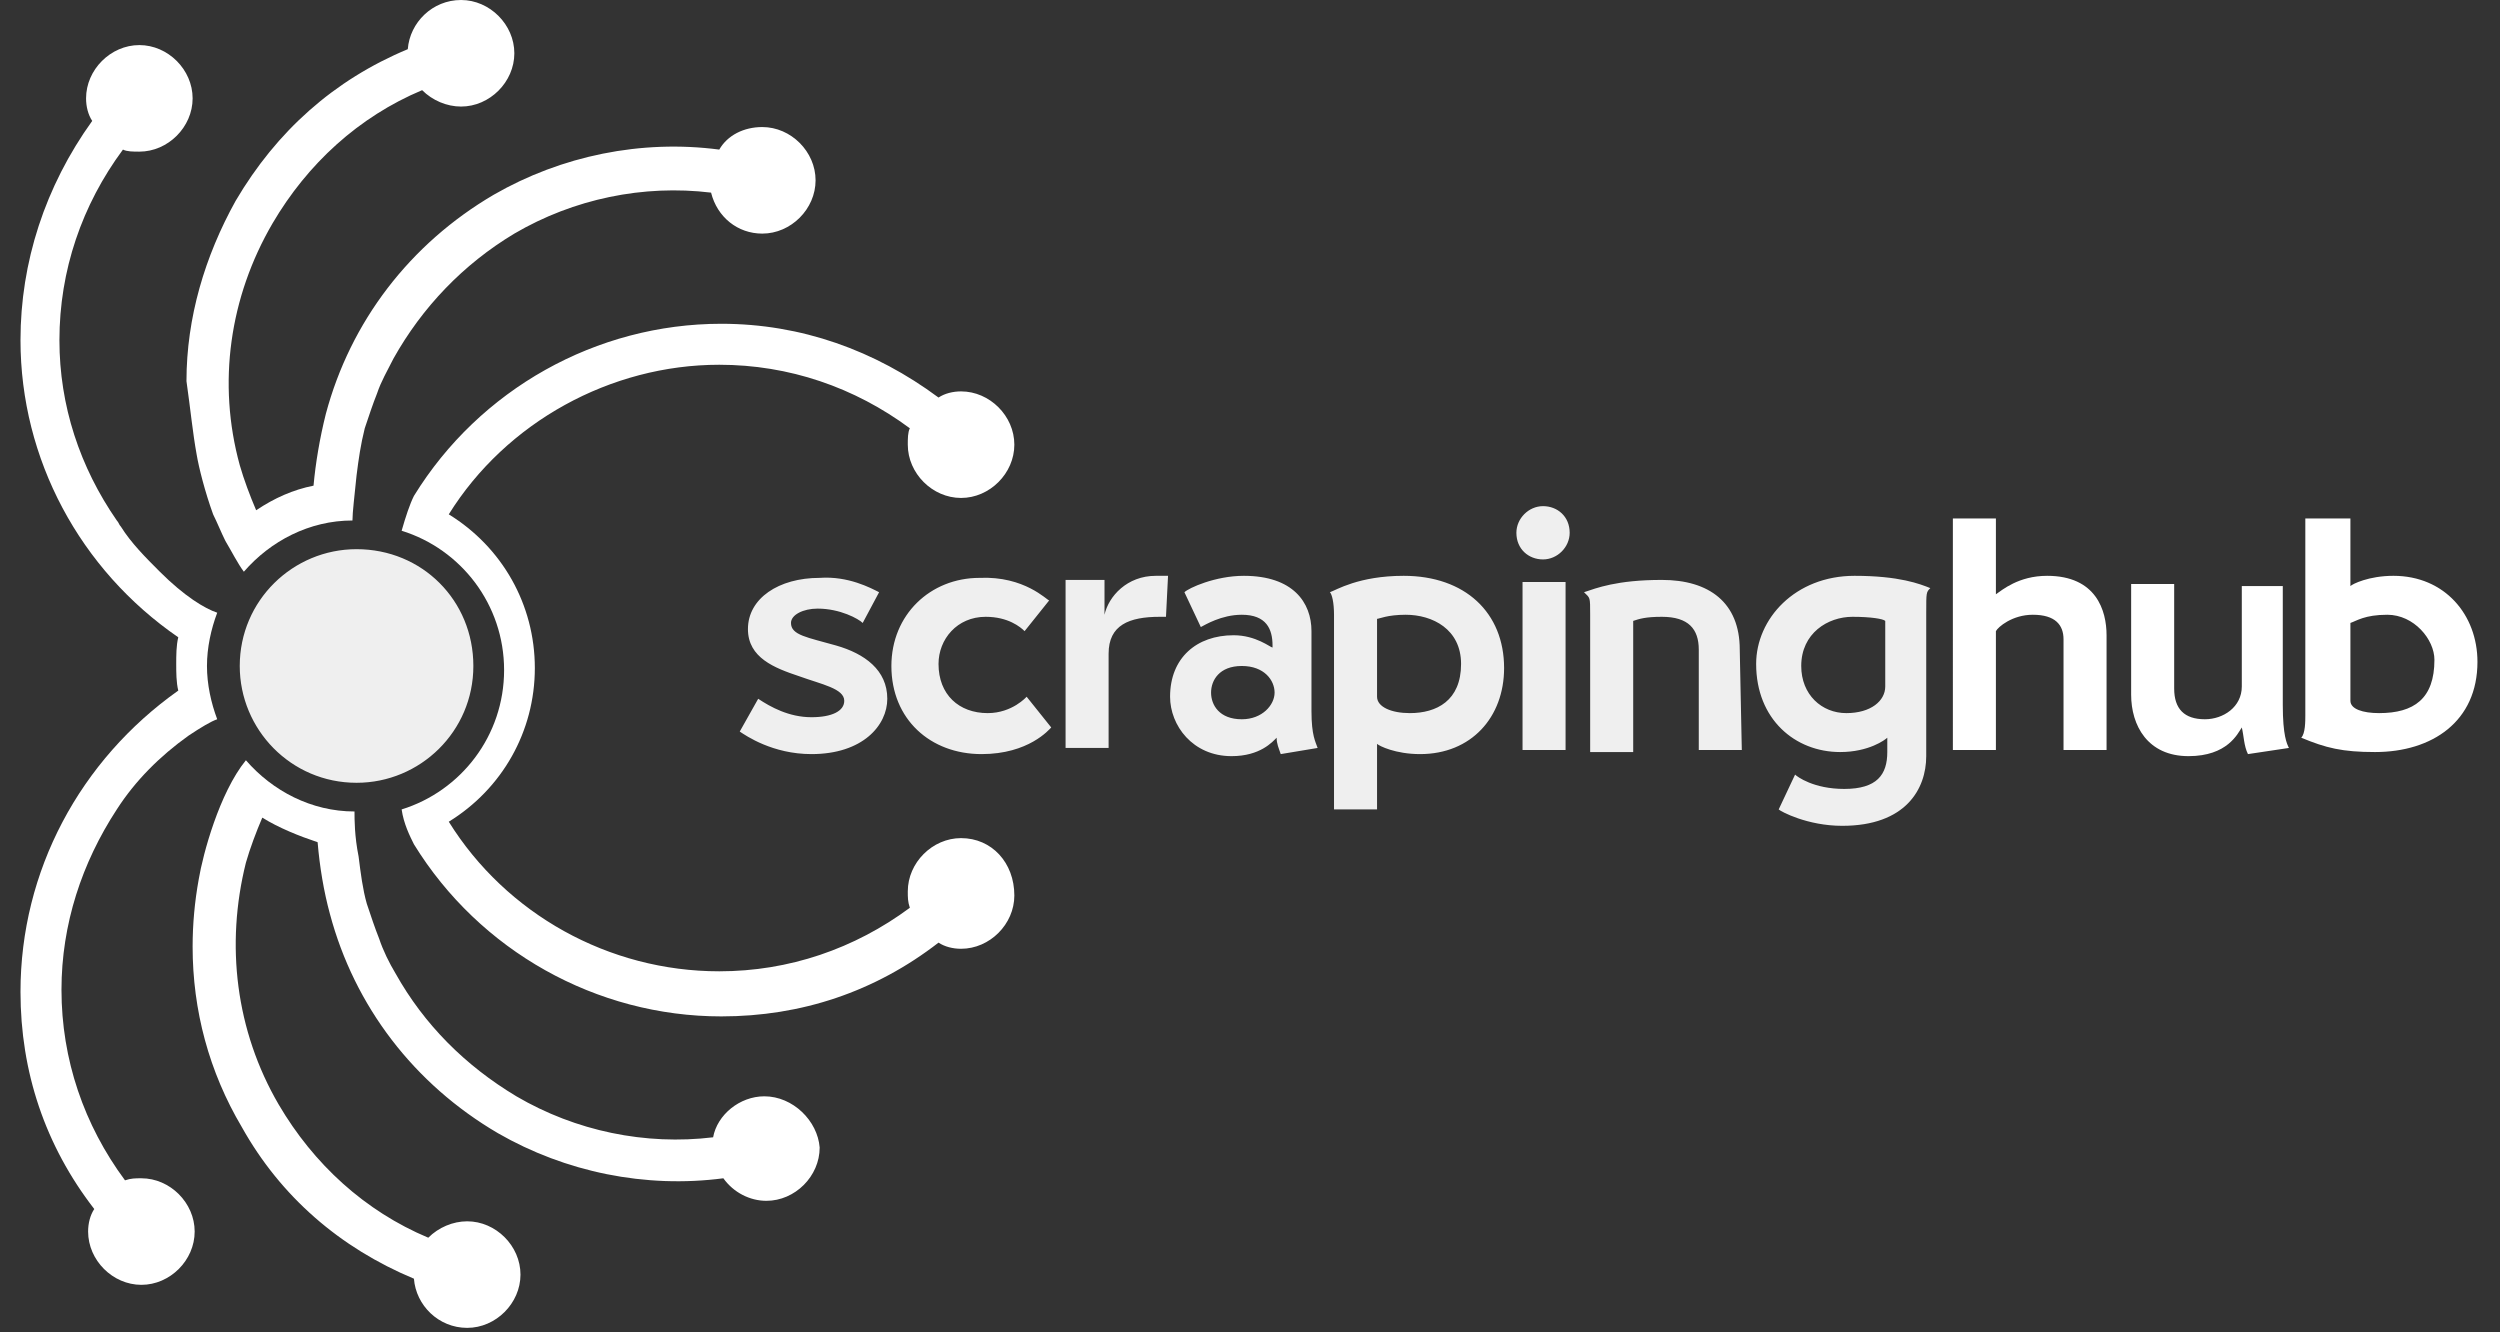 <?xml version="1.0" encoding="UTF-8"?>
<svg xmlns="http://www.w3.org/2000/svg" viewBox="0 0 122 65">
   <rect x="0" y="0" width="122" height="65" fill="#333333" stroke="none"/>
   <style>.st0{fill:#ffffff}.st1{fill:#efefef}</style>
   <path class="st0" d="M9.6 22.2c.1.6.4 1.8.8 2.9.2.4.4.9.6 1.3.3.5.6 1.1.9 1.5 1.3-1.5 3.2-2.5 5.3-2.5 0-.4.1-1.2.2-2.2.1-.8.2-1.5.4-2.3.2-.6.4-1.2.6-1.7.2-.6.5-1.1.8-1.7 1.4-2.5 3.4-4.6 5.9-6.1 2.9-1.7 6.3-2.4 9.6-2 .3 1.2 1.3 2 2.5 2 1.4 0 2.6-1.2 2.6-2.6s-1.2-2.6-2.6-2.6c-.9 0-1.7.4-2.1 1.1-3.8-.5-7.7.3-11 2.2-4.1 2.4-7 6.2-8.2 10.7-.3 1.2-.5 2.4-.6 3.5-1 .2-1.9.6-2.8 1.2-.3-.7-.6-1.5-.8-2.2-1.1-4-.5-8.2 1.6-11.8C15 8 17.5 5.7 20.6 4.4c.5.5 1.2.8 1.9.8 1.4 0 2.6-1.2 2.6-2.6S23.9 0 22.5 0 20 1.1 19.9 2.4c-3.6 1.5-6.4 4-8.4 7.4-1.5 2.7-2.4 5.7-2.4 8.8.2 1.4.3 2.5.5 3.6" />
   <path class="st0" d="M46.9 40.9c-1.4 0-2.6 1.2-2.6 2.6 0 .3 0 .5.1.8-2.7 2-5.9 3.1-9.3 3.1-5.4 0-10.4-2.8-13.2-7.3 2.6-1.6 4.2-4.4 4.2-7.5s-1.6-5.9-4.2-7.5c2.8-4.5 7.9-7.3 13.2-7.3 3.4 0 6.6 1.1 9.3 3.1-.1.2-.1.5-.1.8 0 1.4 1.2 2.6 2.6 2.6 1.4 0 2.6-1.2 2.6-2.6s-1.2-2.6-2.6-2.6c-.4 0-.8.1-1.1.3-3.1-2.3-6.7-3.6-10.6-3.6-6.1 0-11.8 3.2-15 8.4-.2.4-.4 1-.6 1.7 2.9.9 5 3.6 5 6.8s-2.1 5.9-5 6.8c.1.7.4 1.3.6 1.7 3.2 5.2 8.9 8.4 15 8.4 3.9 0 7.5-1.2 10.6-3.6.3.2.7.3 1.1.3 1.4 0 2.6-1.2 2.6-2.6 0-1.6-1.1-2.8-2.6-2.8M6.9 57.5c-.3 0-.5 0-.8.1-2-2.7-3.1-5.9-3.1-9.3 0-3.2 1-6.2 2.7-8.8.9-1.4 2.1-2.6 3.5-3.6.6-.4 1.1-.7 1.4-.8-.3-.8-.5-1.7-.5-2.6 0-.9.2-1.8.5-2.6-.6-.2-1.6-.8-2.8-2-.7-.7-1.4-1.4-1.9-2.2-.1-.1-.1-.2-.2-.3-1.8-2.6-2.8-5.6-2.8-8.8C2.9 13.2 4 10 6 7.3c.2.1.5.1.8.1 1.4 0 2.6-1.2 2.6-2.6S8.2 2.2 6.8 2.2 4.2 3.4 4.2 4.8c0 .4.1.8.3 1.1C2.2 9.1 1 12.8 1 16.6c0 5.8 2.9 11.2 7.7 14.5-.1.4-.1.9-.1 1.3s0 .9.1 1.3C3.9 37.1 1 42.5 1 48.4c0 3.9 1.2 7.5 3.6 10.6-.2.3-.3.7-.3 1.1 0 1.4 1.2 2.6 2.6 2.6s2.6-1.2 2.6-2.6-1.2-2.6-2.6-2.6" />
   <path class="st0" d="M37.3 53.5c-1.2 0-2.3.9-2.5 2-3.3.4-6.7-.3-9.6-2-2.5-1.5-4.5-3.5-5.9-6-.3-.5-.6-1.1-.8-1.7-.2-.5-.4-1.1-.6-1.7-.2-.7-.3-1.5-.4-2.3-.2-1-.2-1.8-.2-2.2-2.1 0-4-1-5.3-2.5-1.3 1.6-2.1 4.6-2.3 5.8-.2 1.1-.3 2.2-.3 3.3 0 3.1.8 6.1 2.4 8.8 1.9 3.4 4.8 5.9 8.4 7.4.1 1.3 1.2 2.4 2.6 2.4s2.6-1.2 2.6-2.6c0-1.4-1.2-2.6-2.6-2.6-.7 0-1.4.3-1.9.8-3.1-1.3-5.6-3.6-7.3-6.5-2.1-3.6-2.6-7.8-1.6-11.8.2-.7.5-1.5.8-2.2.8.5 1.8.9 2.7 1.2.1 1.2.3 2.4.6 3.5 1.2 4.5 4.1 8.3 8.2 10.7 3.3 1.9 7.2 2.7 11 2.2.5.7 1.3 1.1 2.1 1.1 1.4 0 2.6-1.2 2.6-2.6-.1-1.3-1.3-2.5-2.7-2.5" />
   <path class="st1" d="M23.1 32.5c0 3.2-2.6 5.7-5.7 5.7-3.2 0-5.7-2.6-5.7-5.7 0-3.2 2.6-5.7 5.7-5.7 3.2 0 5.7 2.5 5.7 5.7M42.9 28.9l-.8 1.5c-.2-.2-1.1-.7-2.2-.7-.7 0-1.3.3-1.3.7 0 .6.8.7 2.2 1.1s2.5 1.2 2.5 2.6c0 1.3-1.2 2.7-3.7 2.7-1.9 0-3.2-.9-3.5-1.1l.9-1.6c.6.4 1.5.9 2.6.9 1 0 1.6-.3 1.6-.8 0-.6-1.1-.8-2.2-1.2-1.2-.4-2.5-.9-2.5-2.3 0-1.5 1.5-2.5 3.5-2.5 1.4-.1 2.5.5 2.9.7M51.2 29.3L50 30.8c-.2-.2-.8-.7-1.9-.7-1.4 0-2.3 1.1-2.3 2.3 0 1.5 1 2.4 2.4 2.4 1.2 0 1.9-.8 1.9-.8l1.2 1.5c-.1.1-1.1 1.3-3.4 1.3-2.5 0-4.4-1.7-4.4-4.3 0-2.5 1.9-4.3 4.3-4.3 2.2-.1 3.3 1.1 3.4 1.1M53.9 28.4V30c.2-.9 1.1-1.9 2.5-1.9h.6l-.1 2h-.3c-1.5 0-2.5.4-2.5 1.8v4.6H52v-8.2h1.9v.1zM57.8 28.9c.2-.2 1.5-.8 2.9-.8 2.4 0 3.3 1.3 3.3 2.7v3.9c0 1.2.2 1.5.3 1.8l-1.8.3c-.1-.3-.2-.5-.2-.8-.2.2-.8.9-2.2.9-1.9 0-3-1.5-3-2.9 0-1.9 1.3-3 3.1-3 1.1 0 1.8.6 1.9.6v-.1c0-.8-.3-1.5-1.5-1.5-1 0-1.8.5-2 .6l-.8-1.7zm2.8 6.2c1 0 1.6-.7 1.6-1.3s-.5-1.3-1.6-1.3-1.5.7-1.5 1.3c0 .6.4 1.3 1.5 1.3M65.1 39.5V30c0-.6-.1-1-.2-1.1.3-.1 1.4-.8 3.6-.8 3 0 4.9 1.8 4.9 4.5 0 2.4-1.6 4.2-4.1 4.2-1.2 0-2-.4-2.1-.5v3.2h-2.1zm3.5-9.5c-.9 0-1.3.2-1.4.2V34c0 .5.7.8 1.6.8 1.3 0 2.5-.6 2.5-2.4 0-1.7-1.4-2.4-2.7-2.4M75.3 24.7c.7 0 1.3.5 1.3 1.3 0 .7-.6 1.3-1.3 1.3-.7 0-1.3-.5-1.3-1.3 0-.7.6-1.3 1.3-1.3m1.1 11.9h-2.1v-8.2h2.1v8.2zM85 36.6h-2.1v-4.9c0-1-.5-1.6-1.8-1.6-.8 0-1.1.1-1.4.2v6.4h-2.1V30c0-.9 0-.8-.3-1.1.6-.2 1.6-.6 3.8-.6 2.3 0 3.8 1.1 3.8 3.4l.1 4.9zM86.8 39.5l.8-1.7c.1.1.9.7 2.4.7 1.6 0 2.1-.7 2.1-1.8V36c-.1.1-.9.7-2.3.7-2.2 0-4.1-1.6-4.1-4.3 0-2.2 1.9-4.3 4.8-4.3 2.2 0 3.2.4 3.7.6-.2.2-.2.2-.2 1.2v7c0 1.6-1 3.4-4.1 3.4-1.7 0-3-.7-3.1-.8m5.2-6v-3.2c-.1-.1-.7-.2-1.6-.2-1.2 0-2.5.8-2.5 2.4 0 1.4 1 2.3 2.2 2.3 1.2 0 1.9-.6 1.9-1.3" />
   <path class="st0" d="M97.4 25.3V29c.3-.2 1.1-.9 2.5-.9 2.4 0 2.9 1.7 2.9 2.9v5.6h-2.1v-5.4c0-.7-.4-1.2-1.5-1.2-1 0-1.7.6-1.8.8v5.8h-2.1V25.3h2.1zM111.4 34.4c0 1.5.2 1.9.3 2.1l-2 .3c-.2-.4-.2-.9-.3-1.3-.2.3-.7 1.4-2.6 1.4-2 0-2.8-1.5-2.8-3v-5.4h2.1v5.1c0 1 .5 1.5 1.5 1.5.9 0 1.8-.6 1.8-1.6v-4.9h2v5.8zM114.7 25.3v3.3c.1-.1.9-.5 2.1-.5 2.5 0 4.1 1.9 4.1 4.2 0 2.9-2.2 4.4-5 4.4-1.6 0-2.4-.2-3.6-.7.2-.2.2-.8.2-1.1v-9.6h2.2zm1.8 4.7c-1.1 0-1.5.3-1.8.4v3.8c0 .4.6.6 1.4.6 1.7 0 2.7-.7 2.7-2.6 0-1-1-2.2-2.3-2.2" />
</svg>
